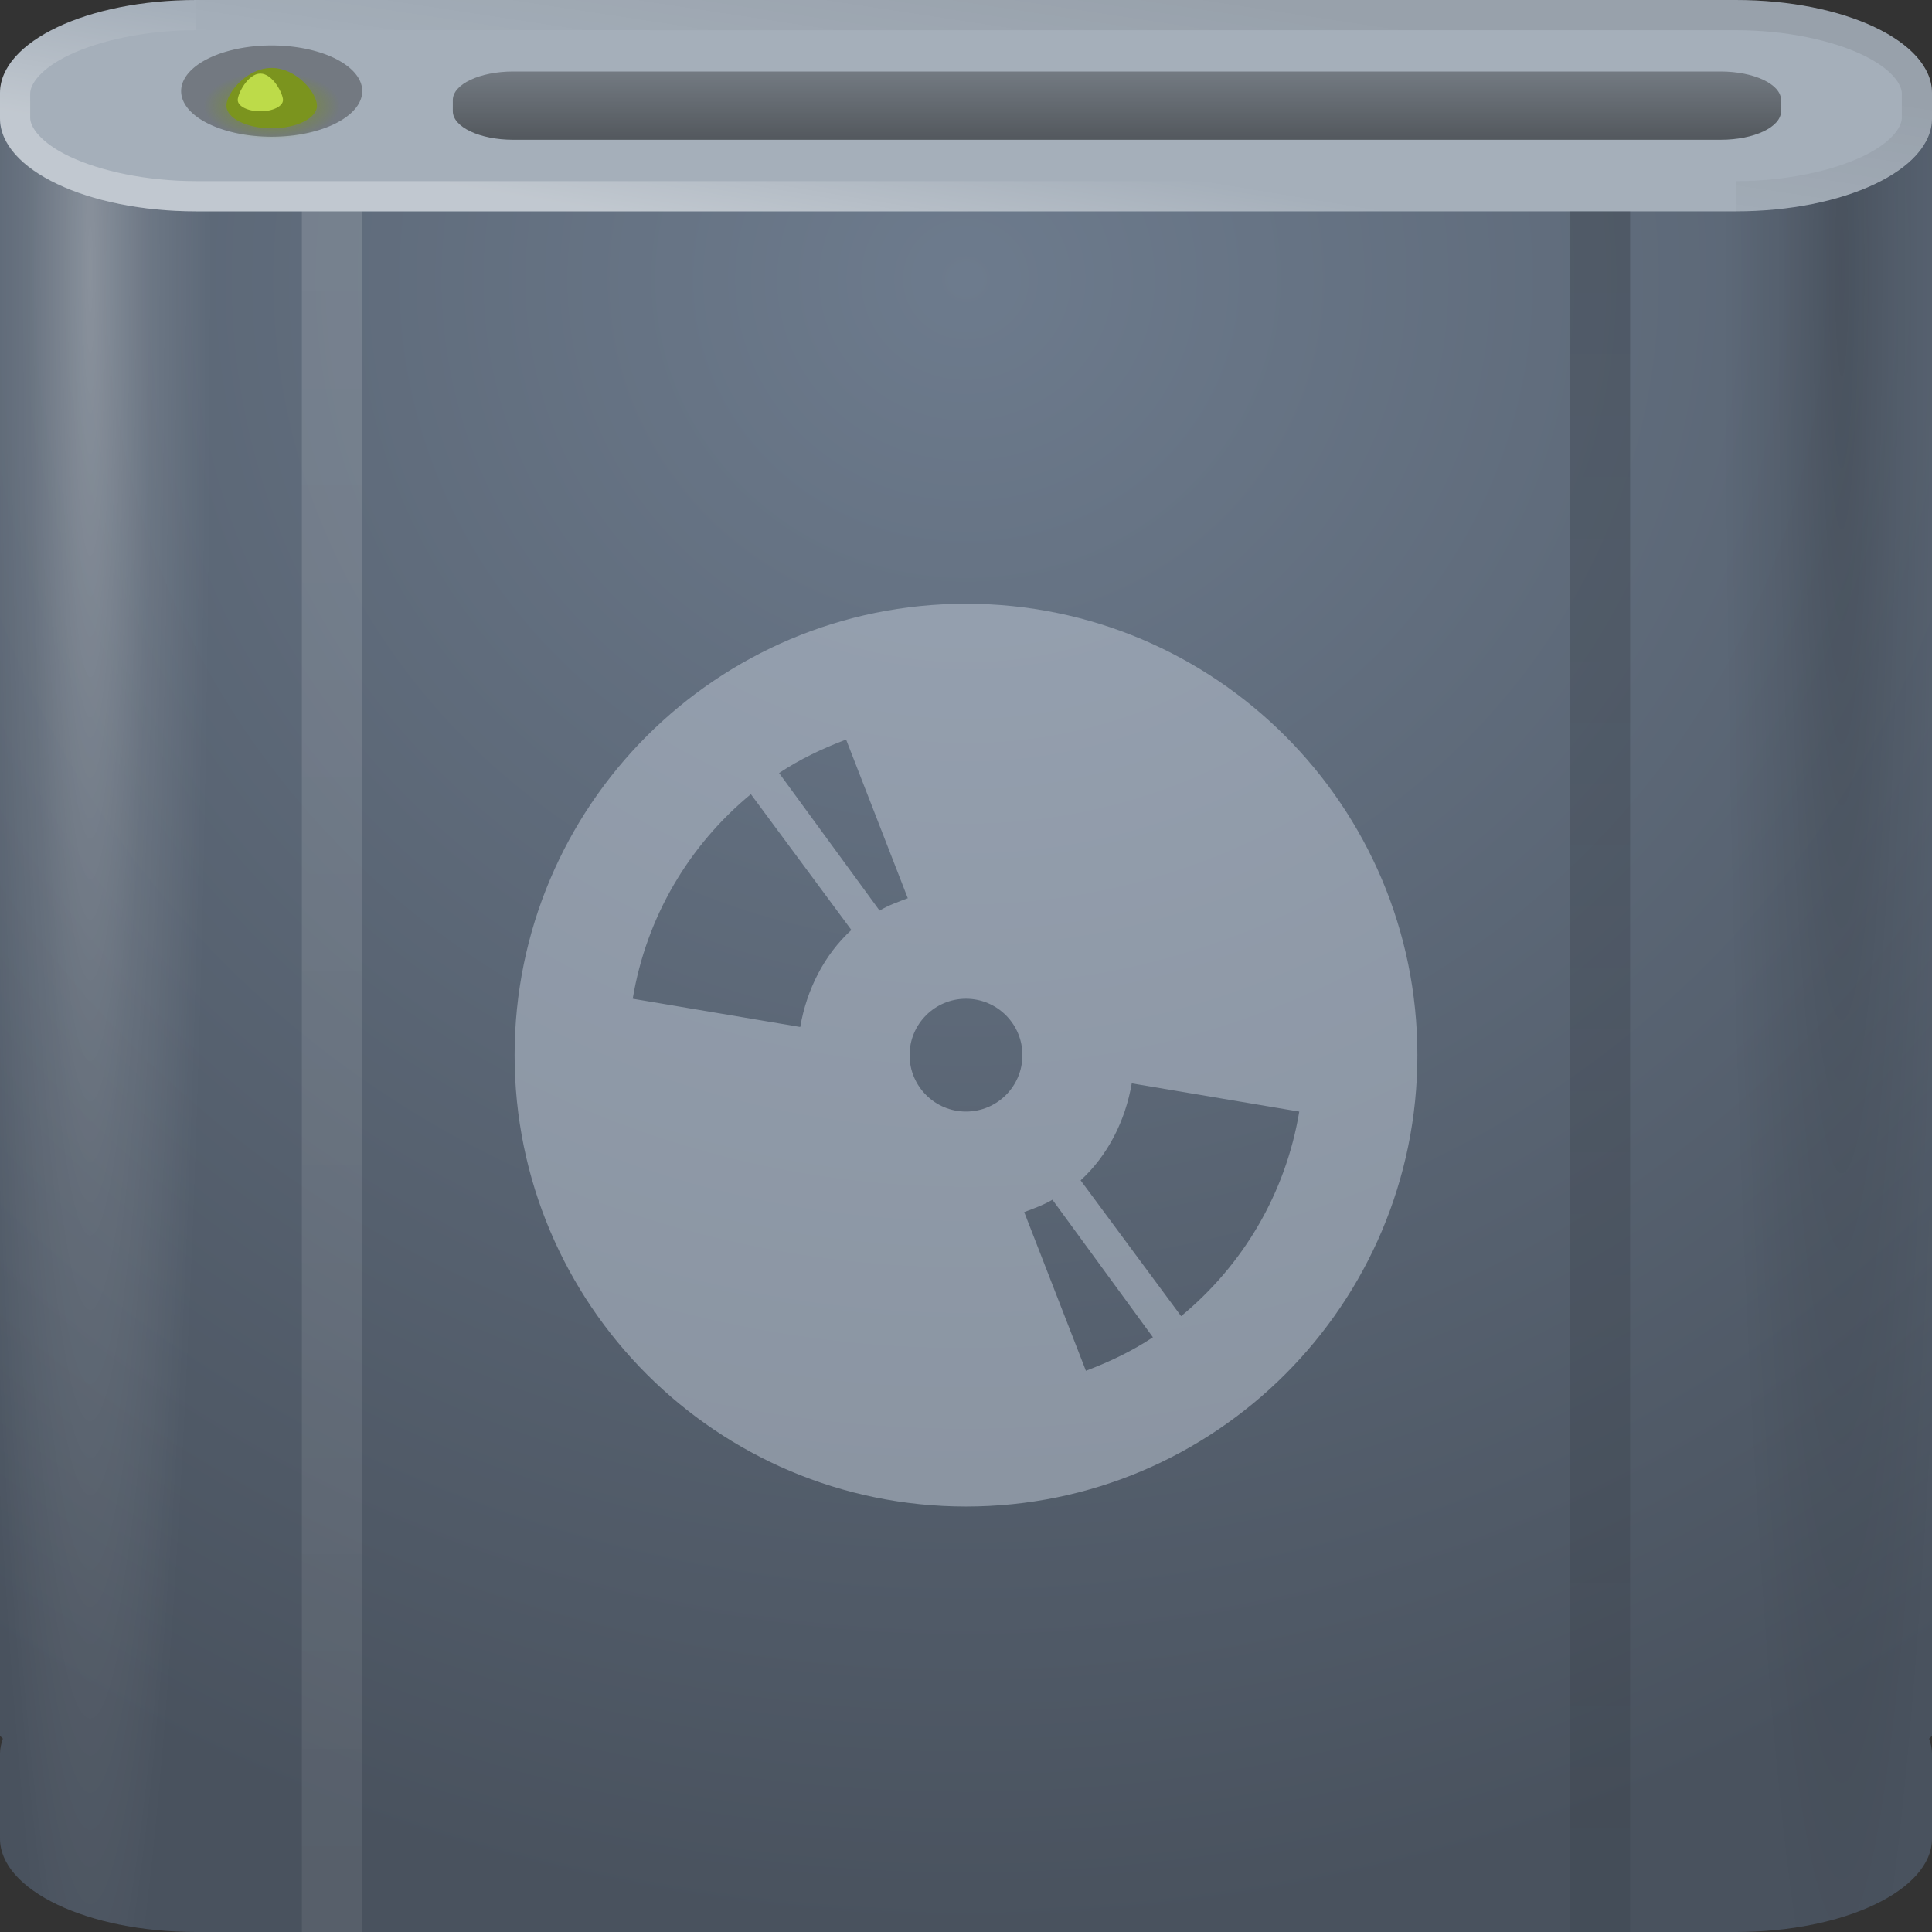 <?xml version="1.0" encoding="UTF-8" standalone="no"?>
<!-- Created with Inkscape (http://www.inkscape.org/) -->

<svg
   xmlns:dc="http://purl.org/dc/elements/1.1/"
   xmlns:cc="http://creativecommons.org/ns#"
   xmlns:rdf="http://www.w3.org/1999/02/22-rdf-syntax-ns#"
   xmlns:svg="http://www.w3.org/2000/svg"
   xmlns="http://www.w3.org/2000/svg"
   xmlns:xlink="http://www.w3.org/1999/xlink"
   xmlns:sodipodi="http://sodipodi.sourceforge.net/DTD/sodipodi-0.dtd"
   xmlns:inkscape="http://www.inkscape.org/namespaces/inkscape"
   width="64"
   height="64"
   id="svg13094"
   version="1.1"
   inkscape:version="0.48.3.1 r9886"
   sodipodi:docname="drive-cdrom.svg">
  <rect width="100%" height="100%" fill="#333333" stroke="none"/>
  <sodipodi:namedview
     id="base"
     pagecolor="#cbcdd6"
     bordercolor="#666666"
     borderopacity="1.0"
     inkscape:pageopacity="1"
     inkscape:pageshadow="2"
     inkscape:zoom="5.6568545"
     inkscape:cx="16.771892"
     inkscape:cy="35.834552"
     inkscape:document-units="px"
     inkscape:current-layer="svg13094"
     showgrid="true"
     inkscape:snap-bbox="true"
     inkscape:bbox-paths="true"
     inkscape:bbox-nodes="true"
     inkscape:snap-bbox-edge-midpoints="true"
     inkscape:snap-bbox-midpoints="true"
     inkscape:object-paths="true"
     inkscape:snap-intersection-paths="true"
     inkscape:object-nodes="true"
     inkscape:snap-smooth-nodes="true"
     inkscape:snap-midpoints="true"
     inkscape:snap-object-midpoints="true"
     inkscape:snap-center="true"
     showguides="true"
     inkscape:guide-bbox="true"
     inkscape:window-width="1920"
     inkscape:window-height="1033"
     inkscape:window-x="-10"
     inkscape:window-y="25"
     inkscape:window-maximized="1"
     inkscape:snap-global="false"
     fit-margin-top="0"
     fit-margin-left="0"
     fit-margin-right="0"
     fit-margin-bottom="0"
     showborder="true"
     inkscape:showpageshadow="false"
     inkscape:snap-page="true">
    <inkscape:grid
       type="xygrid"
       id="grid3075"
       empspacing="5"
       visible="true"
       enabled="true"
       snapvisiblegridlinesonly="true"
       originx="1.6362304e-08px"
       originy="18px" />
  </sodipodi:namedview>
  <defs
     id="defs13096">
    <linearGradient
       id="linearGradient4045">
      <stop
         id="stop4047"
         offset="0"
         style="stop-color:#000000;stop-opacity:0.196;" />
      <stop
         style="stop-color:#000000;stop-opacity:0.076;"
         offset="0.5"
         id="stop4049" />
      <stop
         id="stop4051"
         offset="1"
         style="stop-color:#000000;stop-opacity:0;" />
    </linearGradient>
    <linearGradient
       inkscape:collect="always"
       id="linearGradient4033">
      <stop
         style="stop-color:#ffffff;stop-opacity:0.313"
         offset="0"
         id="stop4035" />
      <stop
         style="stop-color:#ffffff;stop-opacity:0;"
         offset="1"
         id="stop4037" />
    </linearGradient>
    <linearGradient
       inkscape:collect="always"
       id="linearGradient4025">
      <stop
         style="stop-color:#000000;stop-opacity:0.077"
         offset="0"
         id="stop4027" />
      <stop
         style="stop-color:#000000;stop-opacity:0;"
         offset="1"
         id="stop4029" />
    </linearGradient>
    <linearGradient
       id="linearGradient3994">
      <stop
         style="stop-color:#ffffff;stop-opacity:0.281;"
         offset="0"
         id="stop3997" />
      <stop
         id="stop4003"
         offset="0.5"
         style="stop-color:#ffffff;stop-opacity:0.099;" />
      <stop
         style="stop-color:#ffffff;stop-opacity:0;"
         offset="1"
         id="stop3999" />
    </linearGradient>
    <linearGradient
       inkscape:collect="always"
       id="linearGradient3977">
      <stop
         style="stop-color:#000000;stop-opacity:0.062"
         offset="0"
         id="stop3979" />
      <stop
         style="stop-color:#000000;stop-opacity:0.168"
         offset="1"
         id="stop3981" />
    </linearGradient>
    <linearGradient
       inkscape:collect="always"
       id="linearGradient3969">
      <stop
         style="stop-color:#ffffff;stop-opacity:0.14"
         offset="0"
         id="stop3971" />
      <stop
         style="stop-color:#ffffff;stop-opacity:0.073"
         offset="1"
         id="stop3973" />
    </linearGradient>
    <linearGradient
       id="linearGradient3961">
      <stop
         style="stop-color:#6d7b8d;stop-opacity:1"
         offset="0"
         id="stop3963" />
      <stop
         style="stop-color:#49525e;stop-opacity:1;"
         offset="1"
         id="stop3965" />
    </linearGradient>
    <linearGradient
       inkscape:collect="always"
       id="linearGradient3899">
      <stop
         style="stop-color:#000000;stop-opacity:0.674"
         offset="0"
         id="stop3901" />
      <stop
         style="stop-color:#000000;stop-opacity:0.301"
         offset="1"
         id="stop3903" />
    </linearGradient>
    <linearGradient
       inkscape:collect="always"
       xlink:href="#linearGradient3899"
       id="linearGradient3921"
       gradientUnits="userSpaceOnUse"
       x1="31"
       y1="6.632"
       x2="31"
       y2="2.368" />
    <linearGradient
       inkscape:collect="always"
       xlink:href="#linearGradient3977"
       id="linearGradient3983"
       x1="53"
       y1="64"
       x2="53"
       y2="9"
       gradientUnits="userSpaceOnUse" />
    <linearGradient
       inkscape:collect="always"
       xlink:href="#linearGradient3969"
       id="linearGradient3987"
       gradientUnits="userSpaceOnUse"
       x1="12"
       y1="9"
       x2="12"
       y2="64" />
    <radialGradient
       inkscape:collect="always"
       xlink:href="#linearGradient3961"
       id="radialGradient3991"
       gradientUnits="userSpaceOnUse"
       gradientTransform="matrix(0,1.712,-1.781,0,43.786,-45.537)"
       cx="32"
       cy="6.617"
       fx="32"
       fy="6.617"
       r="32" />
    <radialGradient
       inkscape:collect="always"
       xlink:href="#linearGradient4045"
       id="radialGradient4001"
       cx="4"
       cy="31.121"
       fx="4"
       fy="31.121"
       r="6"
       gradientTransform="matrix(4.0400607e-6,10.333,0.667,-2.6064933e-7,40.253,-32.333)"
       gradientUnits="userSpaceOnUse" />
    <linearGradient
       inkscape:collect="always"
       xlink:href="#linearGradient4025"
       id="linearGradient4031"
       x1="54.47"
       y1="2.177"
       x2="53.558"
       y2="8.21"
       gradientUnits="userSpaceOnUse" />
    <linearGradient
       inkscape:collect="always"
       xlink:href="#linearGradient4033"
       id="linearGradient4039"
       x1="6.806"
       y1="4.78"
       x2="7.513"
       y2="0.537"
       gradientUnits="userSpaceOnUse" />
    <radialGradient
       inkscape:collect="always"
       xlink:href="#linearGradient3994"
       id="radialGradient4043"
       gradientUnits="userSpaceOnUse"
       gradientTransform="matrix(-4.0400607e-6,10.333,-0.667,-2.6064933e-7,23.747,-32.333)"
       cx="4"
       cy="31.121"
       fx="4"
       fy="31.121"
       r="6" />
    <radialGradient
       inkscape:collect="always"
       xlink:href="#linearGradient4112"
       id="radialGradient4118"
       cx="33"
       cy="35"
       fx="33"
       fy="35"
       r="24"
       gradientUnits="userSpaceOnUse" />
    <linearGradient
       inkscape:collect="always"
       id="linearGradient4112">
      <stop
         style="stop-color:#7b941e;stop-opacity:1;"
         offset="0"
         id="stop4114" />
      <stop
         style="stop-color:#7b941e;stop-opacity:0;"
         offset="1"
         id="stop4116" />
    </linearGradient>
  </defs>
  <path
     id="path3989"
     d="M 0,3.906 0,57.5 0.094,57.594 C 0.04,57.753 0,57.927 0,58.094 l 0,2.812 C 0,62.612 2.899,64 6.5,64 l 51,0 c 3.601,0 6.5,-1.388 6.5,-3.094 l 0,-2.812 c 0,-0.167 -0.04,-0.34 -0.094,-0.5 L 64,57.5 64,3.906 z"
     style="color:#000000;fill:url(#radialGradient3991);fill-opacity:1;fill-rule:nonzero;stroke:none;stroke-width:2.286;marker:none;visibility:visible;display:inline;overflow:visible;enable-background:accumulate"
     inkscape:connector-curvature="0"
     sodipodi:nodetypes="cccsssssscccc" />
  <path
     style="fill:#1f0700;fill-opacity:0.07;fill-rule:nonzero"
     d="M 6.5,0 C 4.597,0 2.905,0.387 1.719,1 L 32,1 62.281,1 C 61.095,0.387 59.403,0 57.5,0 L 32,0 z"
     id="path4444"
     inkscape:connector-curvature="0"
     sodipodi:nodetypes="scccscs" />
  <g
     id="g3043"
     inkscape:export-filename="folder.png"
     inkscape:export-xdpi="90"
     inkscape:export-ydpi="90"
     transform="translate(-0.625,0.082)" />
  <g
     id="scalable"
     transform="matrix(1.039,0,0,1.039,1214.722,1878.812)"
     inkscape:label="#g3701"
     style="fill:#ffffff" />
  <path
     id="path4041"
     d="m 0,4 0,53.5 0.094,0.094 C 0.04,57.753 0,57.927 0,58.094 l 0,2.812 C 0,62.612 2.899,64 6.5,64 L 12,64 12,4 z"
     style="color:#000000;fill:url(#radialGradient4043);fill-opacity:1;fill-rule:nonzero;stroke:none;stroke-width:0.623;marker:none;visibility:visible;display:inline;overflow:visible;enable-background:accumulate"
     inkscape:connector-curvature="0"
     sodipodi:nodetypes="cccsssccc" />
  <path
     style="color:#000000;fill:url(#radialGradient4001);fill-opacity:1;fill-rule:nonzero;stroke:none;stroke-width:0.623;marker:none;visibility:visible;display:inline;overflow:visible;enable-background:accumulate"
     d="m 64,4 0,53.5 -0.094,0.094 C 63.96,57.753 64,57.927 64,58.094 l 0,2.812 C 64,62.612 61.101,64 57.5,64 L 52,64 52,4 z"
     id="rect3931"
     inkscape:connector-curvature="0"
     sodipodi:nodetypes="cccsssccc" />
  <path
     inkscape:connector-curvature="0"
     id="path4019"
     d="m 6.5,0 51,0 C 61.101,0 64,1.373 64,3.079 l 0,0.842 C 64,5.627 61.101,7 57.5,7 L 6.5,7 C 2.899,7 1.6362304e-8,5.627 1.6362304e-8,3.921 l 0,-0.842 C 1.6362304e-8,1.373 2.899,0 6.5,0 z"
     style="color:#000000;fill:#a5afba;fill-opacity:1;fill-rule:nonzero;stroke:none;stroke-width:0.623;marker:none;visibility:visible;display:inline;overflow:visible;enable-background:accumulate"
     sodipodi:nodetypes="sssssssss" />
  <path
     style="font-size:medium;font-style:normal;font-variant:normal;font-weight:normal;font-stretch:normal;text-indent:0;text-align:start;text-decoration:none;line-height:normal;letter-spacing:normal;word-spacing:normal;text-transform:none;direction:ltr;block-progression:tb;writing-mode:lr-tb;text-anchor:start;baseline-shift:baseline;color:#000000;fill:url(#linearGradient4031);fill-opacity:1;stroke:none;stroke-width:2;marker:none;visibility:visible;display:inline;overflow:visible;enable-background:accumulate;font-family:Sans;-inkscape-font-specification:Sans"
     d="m 6.5,0 0,1 51,0 c 1.673,0 3.191,0.341 4.188,0.812 C 62.684,2.284 63,2.807 63,3.094 l 0,0.812 C 63,4.193 62.684,4.716 61.688,5.188 60.691,5.659 59.173,6 57.5,6 l 0,1 C 61.101,7 64,5.612 64,3.906 l 0,-0.812 C 64,1.388 61.101,0 57.5,0 z"
     id="path4009"
     inkscape:connector-curvature="0"
     sodipodi:nodetypes="ccsssssccsssc" />
  <path
     style="font-size:medium;font-style:normal;font-variant:normal;font-weight:normal;font-stretch:normal;text-indent:0;text-align:start;text-decoration:none;line-height:normal;letter-spacing:normal;word-spacing:normal;text-transform:none;direction:ltr;block-progression:tb;writing-mode:lr-tb;text-anchor:start;baseline-shift:baseline;color:#000000;fill:url(#linearGradient4039);fill-opacity:1;stroke:none;stroke-width:2;marker:none;visibility:visible;display:inline;overflow:visible;enable-background:accumulate;font-family:Sans;-inkscape-font-specification:Sans"
     d="M 6.5,0 C 2.899,0 0,1.388 0,3.094 l 0,0.812 C 0,5.612 2.899,7 6.5,7 l 51,0 0,-1 -51,0 C 4.827,6 3.309,5.659 2.312,5.188 1.316,4.716 1,4.193 1,3.906 L 1,3.094 C 1,2.807 1.316,2.284 2.312,1.812 3.309,1.341 4.827,1 6.5,1 z"
     id="path3111"
     inkscape:connector-curvature="0"
     sodipodi:nodetypes="csssccssssscc" />
  <path
     inkscape:connector-curvature="0"
     id="path3919"
     d="m 17,2.368 40,0 c 1.108,0 2,0.423 2,0.947 l 0,0.368 c 0,0.525 -0.892,0.947 -2,0.947 l -40,0 c -1.108,0 -2,-0.423 -2,-0.947 l 0,-0.368 c 0,-0.525 0.892,-0.947 2,-0.947 z"
     style="color:#000000;fill:url(#linearGradient3921);fill-opacity:1;fill-rule:nonzero;stroke:none;stroke-width:0.623;marker:none;visibility:visible;display:inline;overflow:visible;enable-background:accumulate"
     sodipodi:nodetypes="sssssssss" />
  <path
     style="color:#000000;fill:url(#linearGradient3983);fill-opacity:1;fill-rule:nonzero;stroke:none;stroke-width:0.623;marker:none;visibility:visible;display:inline;overflow:visible;enable-background:accumulate"
     d="m 52,7 2,0 0,57 -2,0 z"
     id="rect3950"
     inkscape:connector-curvature="0"
     sodipodi:nodetypes="ccccc" />
  <path
     style="color:#000000;fill:url(#linearGradient3987);fill-opacity:1;fill-rule:nonzero;stroke:none;stroke-width:0.623;marker:none;visibility:visible;display:inline;overflow:visible;enable-background:accumulate"
     d="m 10,7 2,0 0,57 -2,0 z"
     id="rect3985"
     inkscape:connector-curvature="0"
     sodipodi:nodetypes="ccccc" />
  <path
     inkscape:connector-curvature="0"
     style="color:#000000;fill:#bdc7d3;fill-opacity:0.53;fill-rule:nonzero;stroke:none;stroke-width:1;marker:none;visibility:visible;display:inline;overflow:visible;enable-background:accumulate"
     d="m 32,20 c -8.258,0 -14.953,6.695 -14.953,14.953 0,8.258 6.695,14.953 14.953,14.953 8.258,0 14.953,-6.695 14.953,-14.953 C 46.953,26.695 40.258,20 32,20 z m -3.972,4.498 2.044,5.257 c -0.319,0.12 -0.646,0.237 -0.935,0.409 l -3.329,-4.556 c 0.692,-0.46 1.432,-0.811 2.22,-1.11 z m -3.154,1.811 3.329,4.498 c -0.896,0.821 -1.479,1.963 -1.694,3.213 L 20.96,33.084 C 21.414,30.36 22.834,27.992 24.874,26.308 z M 32,33.084 c 1.032,0 1.869,0.837 1.869,1.869 0,1.032 -0.837,1.869 -1.869,1.869 -1.032,0 -1.869,-0.837 -1.869,-1.869 0,-1.032 0.837,-1.869 1.869,-1.869 z m 5.491,2.804 5.549,0.935 c -0.453,2.723 -1.873,5.092 -3.914,6.776 l -3.329,-4.498 c 0.896,-0.821 1.479,-1.963 1.694,-3.213 z m -2.628,3.855 3.329,4.556 c -0.692,0.46 -1.432,0.811 -2.22,1.11 l -2.044,-5.257 c 0.319,-0.12 0.647,-0.237 0.935,-0.409 z"
     id="path3084"
     sodipodi:nodetypes="sssssccccccccccssssscccccccccc" />
  <path
     sodipodi:type="arc"
     style="color:#000000;fill:#000000;fill-opacity:0.307;fill-rule:evenodd;stroke:none;stroke-width:1.333;marker:none;visibility:visible;display:inline;overflow:visible;enable-background:accumulate"
     id="path4104"
     sodipodi:cx="33"
     sodipodi:cy="35"
     sodipodi:rx="24"
     sodipodi:ry="24"
     d="M 57,35 A 24,24 0 1 1 9,35 24,24 0 1 1 57,35 z"
     transform="matrix(0.125,0,0,0.063,4.875,0.812)" />
  <path
     sodipodi:type="arc"
     style="color:#000000;fill:url(#radialGradient4118);fill-opacity:1;fill-rule:evenodd;stroke:none;stroke-width:1.333;marker:none;visibility:visible;display:inline;overflow:visible;enable-background:accumulate"
     id="path4108"
     sodipodi:cx="33"
     sodipodi:cy="35"
     sodipodi:rx="24"
     sodipodi:ry="24"
     d="M 57,35 A 24,24 0 1 1 9,35 24,24 0 1 1 57,35 z"
     transform="matrix(0.094,0,0,0.047,5.906,1.859)" />
  <path
     style="color:#000000;fill:#7b941e;fill-opacity:1;fill-rule:evenodd;stroke:none;stroke-width:1.333;marker:none;visibility:visible;display:inline;overflow:visible;enable-background:accumulate"
     d="m 10.5,3.5 c 0,0.414 -0.672,0.75 -1.5,0.75 -0.828,0 -1.5,-0.336 -1.5,-0.75 0,-0.414 0.672,-1.25 1.5,-1.25 0.828,0 1.5,0.836 1.5,1.25 z"
     id="path4110"
     inkscape:connector-curvature="0"
     sodipodi:nodetypes="sssss" />
  <path
     style="color:#000000;fill:#bddb49;fill-opacity:1;fill-rule:evenodd;stroke:none;stroke-width:1.333;marker:none;visibility:visible;display:inline;overflow:visible;enable-background:accumulate"
     d="m 9.375,3.312 c 0,0.207 -0.336,0.375 -0.75,0.375 -0.414,0 -0.75,-0.168 -0.75,-0.375 0,-0.207 0.336,-0.875 0.75,-0.875 0.414,0 0.75,0.668 0.75,0.875 z"
     id="path3964"
     inkscape:connector-curvature="0"
     sodipodi:nodetypes="sssss" />
</svg>
